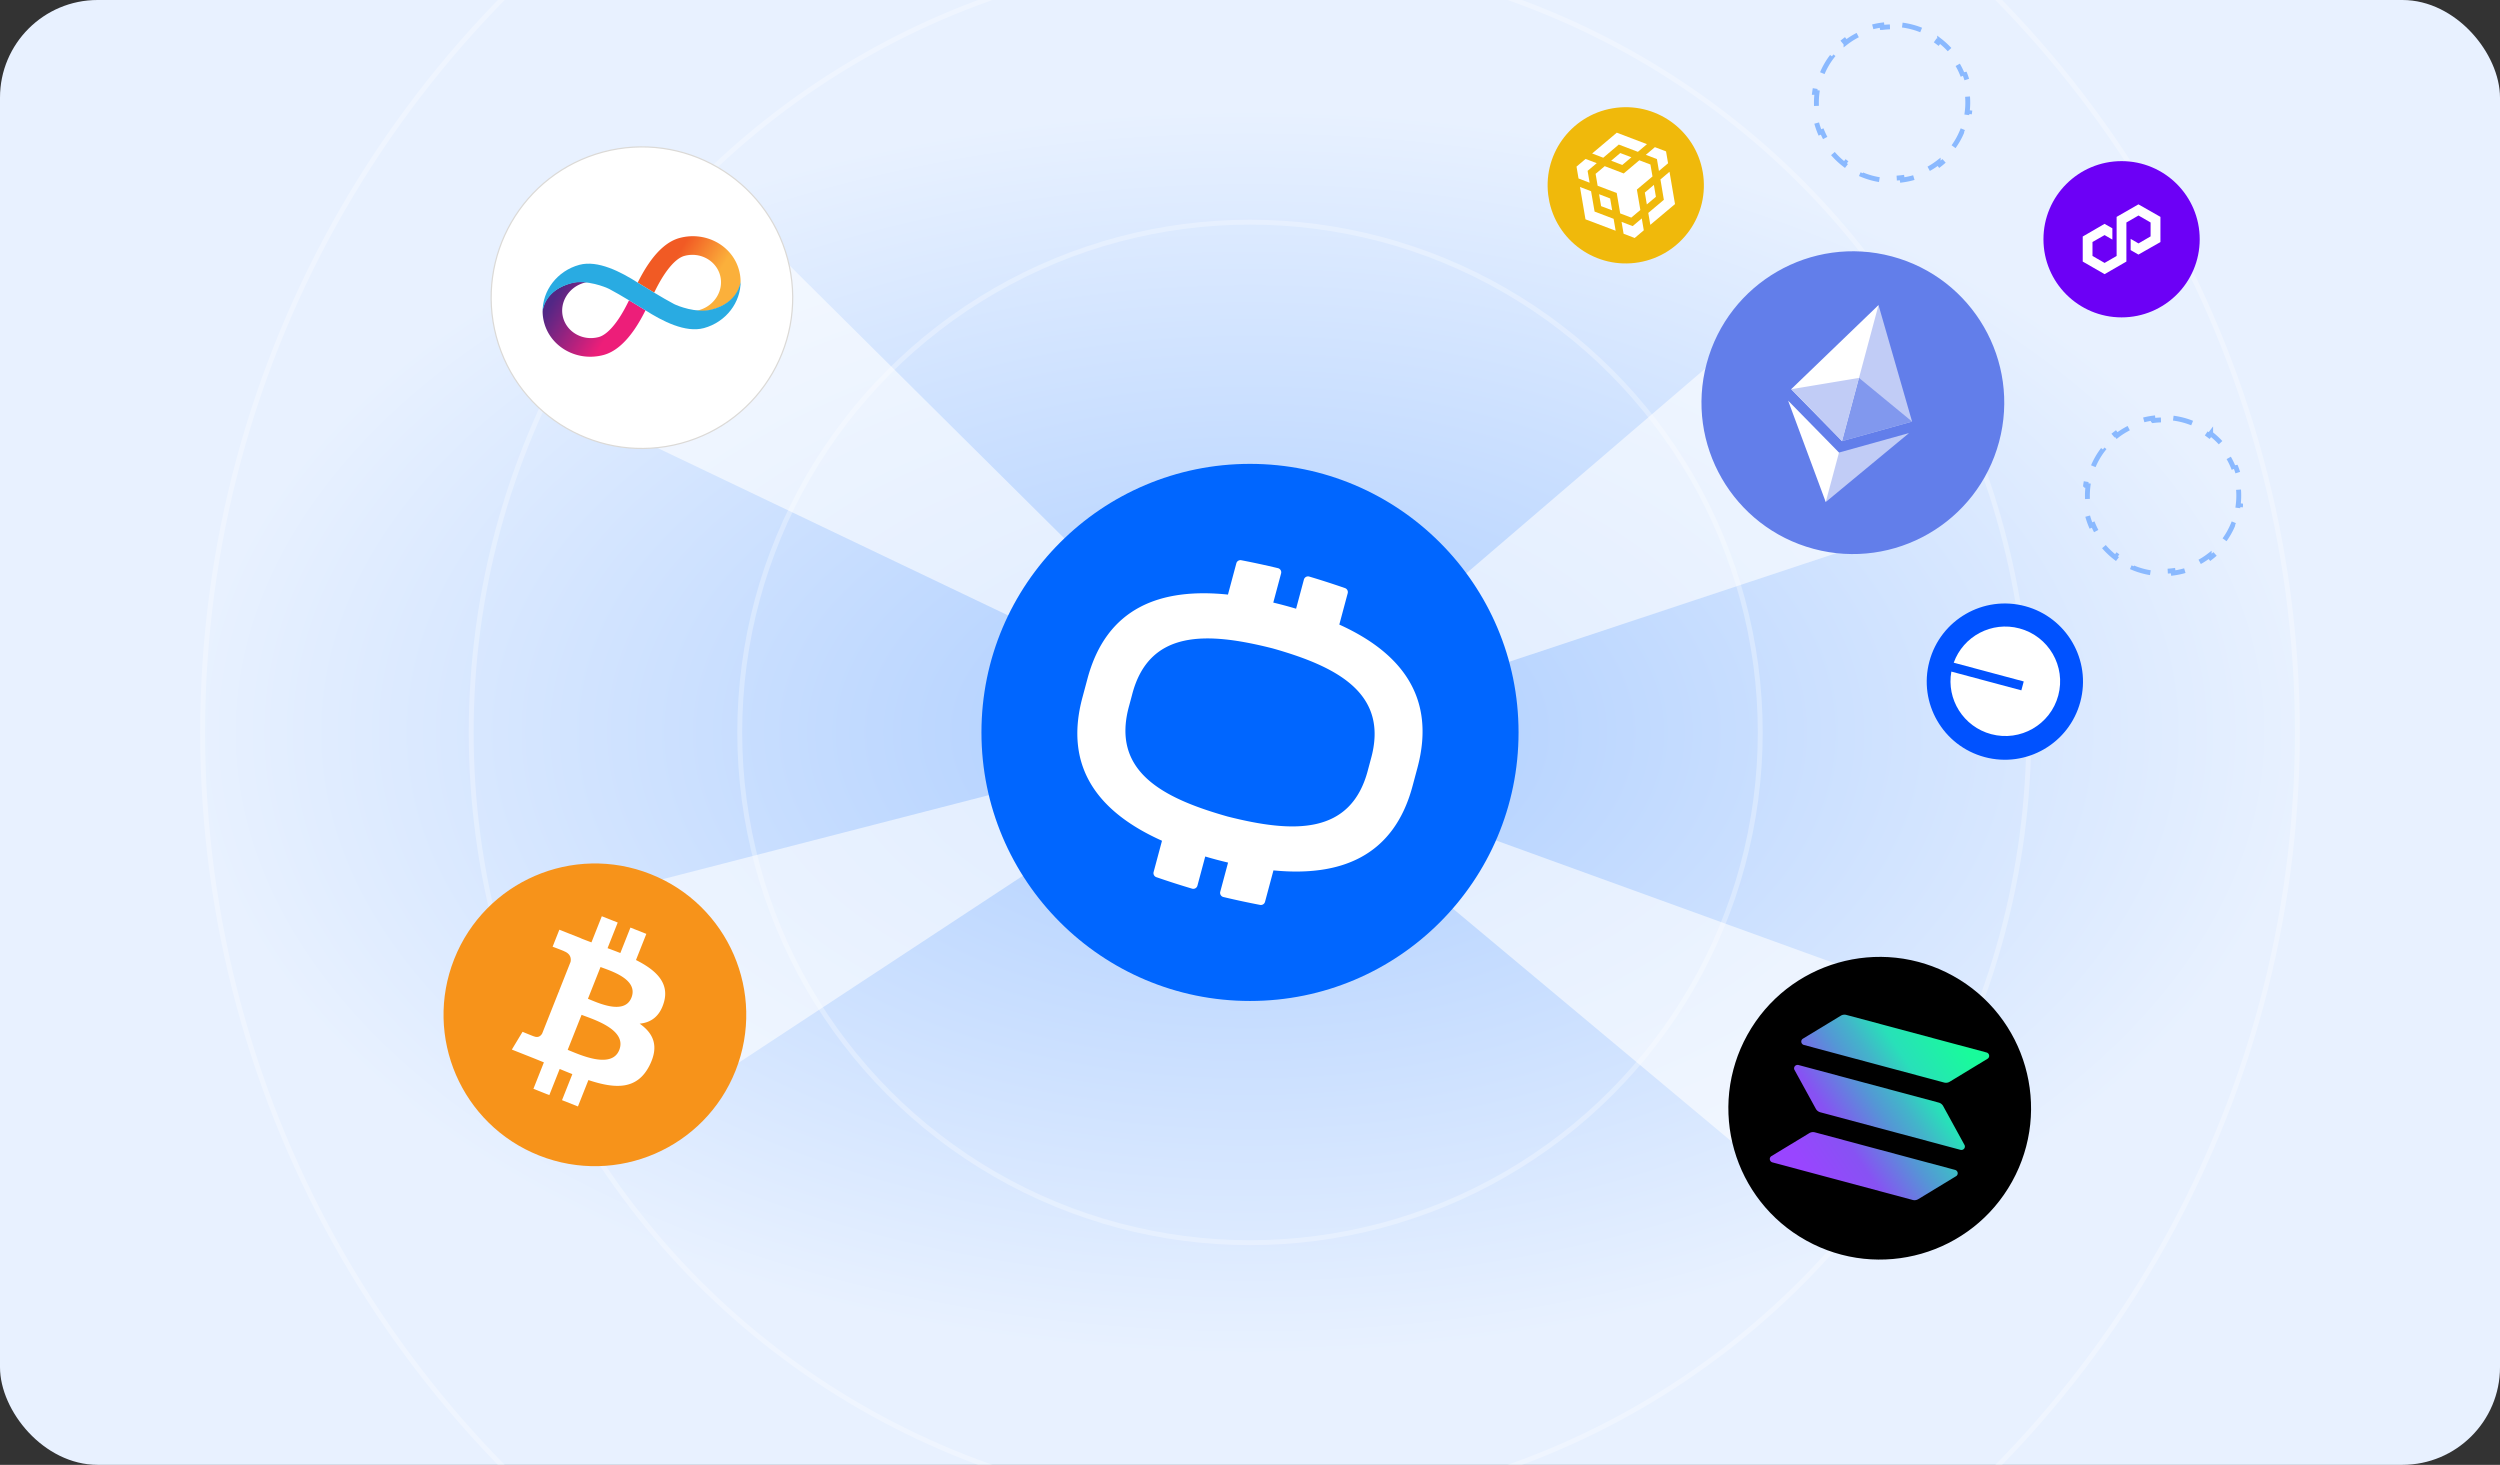 <svg xmlns="http://www.w3.org/2000/svg" xmlns:xlink="http://www.w3.org/1999/xlink" width="1024" height="600" fill="none"><rect width="100%" height="100%" fill="#333333" stroke="none"/><defs><path id="r" fill="#fff" d="M0 0h124v124H0z"/><path id="s" fill="#fff" d="M0 0h64v64H0z"/></defs><g clip-path="url(#a)"><rect width="1024" height="600" fill="url(#b)" rx="40"/><path fill="url(#c)" d="m520.5 303.5 203-174L796 212l-275.5 91.5Z" opacity=".6"/><circle cx="512" cy="300" r="209" stroke="#fff" stroke-width="2" opacity=".3"/><circle cx="512" cy="300" r="319" stroke="#fff" stroke-width="2" opacity=".3"/><circle cx="512" cy="300" r="429" stroke="#fff" stroke-width="2" opacity=".3"/><path fill="url(#d)" d="M518.5 302.5 228.5 164l72-78 218 216.5Z" opacity=".6"/><path fill="url(#e)" d="M510.5 298.499 265 460l-45.5-86.5 291-75.001Z" opacity=".6"/><path fill="url(#f)" d="M522.5 311.5 794 410l-55.5 82-216-180.5Z" opacity=".6"/><circle cx="512" cy="300" r="110" fill="url(#g)"/><path fill="#fff" fill-rule="evenodd" d="m521.603 356.513-3.447 12.864a1.754 1.754 0 0 1-2.019 1.272 341.239 341.239 0 0 1-15.031-3.228 1.756 1.756 0 0 1-1.289-2.165l3.2-11.943a185.19 185.19 0 0 1-4.93-1.241 192.004 192.004 0 0 1-4.419-1.249l-3.198 11.938a1.756 1.756 0 0 1-2.197 1.231 345.8 345.8 0 0 1-14.636-4.701 1.754 1.754 0 0 1-1.115-2.112l3.432-12.808c-25.141-11.262-40.575-29.34-32.538-58.87l1.939-7.237c7.821-29.651 30.217-37.556 57.616-34.722l3.43-12.801a1.753 1.753 0 0 1 2.022-1.271 346.24 346.24 0 0 1 15.025 3.247 1.756 1.756 0 0 1 1.287 2.164l-3.199 11.938c1.477.355 2.961.731 4.451 1.127 1.651.443 3.283.903 4.893 1.382l3.198-11.934a1.755 1.755 0 0 1 2.198-1.23 341.712 341.712 0 0 1 14.632 4.719 1.753 1.753 0 0 1 1.112 2.111l-3.439 12.833c24.809 11.248 39.873 29.298 32.003 58.671l-1.939 7.237c-7.754 29.399-29.918 37.427-57.042 34.778Zm38.788-41.431 1.091-4.072c7.615-26.929-13.688-37.928-40.194-45.427-26.828-6.792-50.777-7.918-57.646 19.21l-1.091 4.073c-7.648 27.052 13.655 38.051 40.285 45.583 26.704 6.759 50.653 7.885 57.555-19.367Z" clip-rule="evenodd"/><g clip-path="url(#h)"><circle cx="262.934" cy="121.934" r="61.75" fill="#fff" stroke="#DBD9D6" stroke-width=".5" transform="rotate(-15 262.934 121.934)"/><path fill="url(#i)" d="M278.383 97.469c-4.463 1.196-8.729 4.74-12.69 10.531-1.88 2.745-3.387 5.549-4.486 7.765l.017.01-.004-.014s3.209 1.993 6.731 4.105c1.022-2.122 2.527-5.043 4.413-7.818 3.524-5.15 6.282-6.777 7.988-7.234 6.418-1.72 12.966 1.867 14.607 7.99 1.63 6.083-2.261 12.466-8.656 14.223a6.167 6.167 0 0 1-1.173.169c2.083.286 4.246.317 6.159-.195 11.756-3.15 12.045-11.275 12.052-11.859a18.107 18.107 0 0 0-.623-4.432c-2.721-10.156-13.646-16.105-24.335-13.241Z"/><path fill="url(#j)" d="M247.218 145.402c4.464-1.197 8.729-4.741 12.69-10.531 1.88-2.745 3.387-5.55 4.487-7.766l-.018-.01.004.014s-3.208-1.993-6.731-4.105c-1.022 2.122-2.527 5.043-4.413 7.819-3.524 5.149-6.282 6.776-7.987 7.233-6.423 1.706-12.97-1.88-14.611-8.003-1.63-6.083 2.261-12.466 8.655-14.223a6.087 6.087 0 0 1 1.173-.169c-2.082-.286-4.245-.318-6.158.195-11.756 3.15-12.032 11.271-12.056 11.845.024 1.478.226 2.952.623 4.432 2.728 10.183 13.653 16.133 24.342 13.269Z"/><path fill="#29ABE2" d="M291.22 126.845c-6.057 1.462-13.554-1.506-15.138-2.318-4.1-2.103-13.876-8.142-14.642-8.621-7.214-4.63-16.603-9.448-24.117-7.435l-.014.004-.014.003c-9.111 2.485-15.154 10.595-15.041 19.223.01-.57.967-9.034 12.074-11.719 6.057-1.463 13.599 1.566 15.198 2.374 4.1 2.103 13.875 8.142 14.642 8.621 7.21 4.616 16.599 9.435 24.113 7.422l.014-.004.014-.004c9.111-2.485 15.168-10.598 15.041-19.223-.024.574-1.013 8.974-12.13 11.677Z"/></g><g clip-path="url(#k)"><path fill="#F7931A" d="M301.297 438.508c-12.611 31.824-48.638 47.4-80.469 34.787-31.818-12.609-47.397-48.635-34.783-80.455 12.608-31.828 48.635-47.406 80.457-34.797 31.829 12.611 47.406 48.64 34.794 80.465h.001Z"/><path fill="#fff" d="M271.942 410.539c2.317-8.015-3.322-13.243-11.445-17.314l4.244-10.709-6.519-2.582-4.132 10.427c-1.714-.68-3.479-1.34-5.233-1.995l4.16-10.495-6.515-2.582-4.245 10.705a224.449 224.449 0 0 1-4.171-1.588l.013-.034-8.99-3.565-2.757 6.962s4.85 1.816 4.735 1.873c2.64 1.046 2.892 2.92 2.618 4.342l-4.834 12.199c.182.073.417.175.671.319-.217-.086-.448-.179-.689-.271l-6.774 17.089c-.445.785-1.459 1.917-3.305 1.189.055.107-4.738-1.879-4.738-1.879l-4.381 7.272 8.484 3.361c1.578.627 3.121 1.27 4.643 1.883l-4.289 10.832 6.511 2.581 4.247-10.716c1.773.745 3.497 1.445 5.188 2.113l-4.23 10.665 6.52 2.583 4.286-10.811c11.209 3.714 19.974 3.993 25.004-5.921 4.053-7.982 1.62-13.224-4.009-17.183 4.542-.427 8.249-2.881 9.935-8.749l-.002-.002-.001.001Zm-18.298 19.544c-3.204 8.096-16.699 1.683-21.119-.063l5.689-14.35c4.418 1.753 18.776 5.971 15.431 14.413h-.001Zm4.991-21.447c-2.919 7.363-14.138 1.924-17.818.466l5.158-13.015c3.68 1.458 15.703 4.869 12.661 12.549h-.001Z"/></g><g clip-path="url(#l)"><path fill="#000" d="M824.148 483.988c-16.596 29.939-54.326 40.756-84.273 24.157-29.933-16.593-40.753-54.322-24.154-84.258 16.593-29.944 54.323-40.762 84.261-24.168 29.944 16.596 40.762 54.329 24.165 84.269h.001Z"/><path fill="url(#m)" d="m801.206 481.769-15.502 9.409a2.923 2.923 0 0 1-1.109.393 2.985 2.985 0 0 1-1.182-.074l-57.415-15.384a1.487 1.487 0 0 1-.711-.431 1.432 1.432 0 0 1-.357-.739 1.381 1.381 0 0 1 .658-1.41l15.511-9.406a2.905 2.905 0 0 1 1.105-.393 2.975 2.975 0 0 1 1.18.072l57.411 15.383c.274.074.521.223.711.431.19.208.314.464.358.739a1.39 1.39 0 0 1-.658 1.41Zm-5.284-28.727c-.19-.345-.45-.65-.763-.894a2.968 2.968 0 0 0-1.061-.527l-57.415-15.385a1.486 1.486 0 0 0-.831.018 1.428 1.428 0 0 0-.679.461 1.381 1.381 0 0 0-.135 1.55l8.73 15.902a2.96 2.96 0 0 0 1.818 1.42l57.411 15.383c.274.074.563.068.831-.017s.504-.245.68-.461a1.388 1.388 0 0 0 .135-1.55l-8.721-15.9Zm-57.037-25.024 57.415 15.384c.386.103.788.128 1.182.073a2.89 2.89 0 0 0 1.109-.393l15.502-9.408a1.388 1.388 0 0 0 .658-1.411 1.43 1.43 0 0 0-.358-.738 1.48 1.48 0 0 0-.711-.431l-57.411-15.383a2.975 2.975 0 0 0-1.18-.072 2.905 2.905 0 0 0-1.105.393l-15.508 9.407a1.397 1.397 0 0 0-.545.605c-.117.251-.157.53-.113.804.043.273.167.53.356.738.189.208.436.358.709.432Z"/></g><g clip-path="url(#n)"><circle cx="758.934" cy="164.934" r="62" fill="#627EEA" transform="rotate(15 758.934 164.934)"/><path fill="#C1CCF6" d="m769.44 124.958-1.033 1.693-14.294 53.343.397.685 28.682-8.002-13.752-47.719Z"/><path fill="#fff" d="m769.44 124.958-35.769 34.45 20.839 21.271 6.937-25.891 7.993-29.83Z"/><path fill="#C1CCF6" d="m753.254 185.367-.405.29-5.091 19.002.066.972 34.125-28.254-28.695 7.99Z"/><path fill="#fff" d="m747.824 205.631 5.43-20.264-20.842-21.263 15.412 41.527Z"/><path fill="#8198EE" d="m754.51 180.68 28.682-8.002-21.744-17.889-6.938 25.891Z"/><path fill="#C1CCF6" d="m733.671 159.408 20.839 21.271 6.937-25.891-27.776 4.62Z"/></g><g clip-path="url(#o)"><path fill="#0052FF" d="M812.91 310.101c17.071 4.575 34.618-5.556 39.192-22.627 4.574-17.071-5.557-34.618-22.627-39.192-17.071-4.574-34.618 5.557-39.192 22.628-4.574 17.071 5.556 34.617 22.627 39.191Z"/><path fill="#fff" d="M815.573 300.707c11.98 3.21 24.289-3.883 27.494-15.842 3.204-11.959-3.91-24.256-15.89-27.466-11.366-3.046-23.028 3.182-26.931 14.041l28.672 7.683-.975 3.64-28.672-7.682c-2.05 11.355 4.936 22.581 16.302 25.626Z"/></g><g clip-path="url(#p)"><path fill="#F0B90B" fill-rule="evenodd" d="M660.548 44.362c17.424-2.961 33.948 8.761 36.909 26.186 2.962 17.424-8.761 33.948-26.185 36.909-17.424 2.962-33.948-8.76-36.91-26.185-2.961-17.424 8.761-33.948 26.186-36.91Z" clip-rule="evenodd"/><path fill="#fff" d="m651.701 78.325 1.441 8.338 7.797 2.966.83 4.884-12.357-4.68-2.251-13.246 4.54 1.738Zm-1.418-8.342.826 4.861-4.543-1.74-.826-4.861 3.713-3.144 4.563 1.737-3.733 3.147Zm9.656-4.154 3.713-3.143 4.563 1.736-3.733 3.148-4.543-1.74Z"/><path fill="#fff" d="m655.808 84.43-.83-4.883 4.543 1.74.826 4.861-4.539-1.717Zm8.388 6.445 4.543 1.74 3.733-3.146.826 4.86-3.733 3.148-4.543-1.74-.826-4.862Zm9.939-27.459 3.713-3.143 4.563 1.737.827 4.86-3.733 3.148-.827-4.861-4.543-1.74Zm7.379 18.424-1.395-8.345 3.713-3.144 2.251 13.246-10.116 8.5-.83-4.884 6.377-5.373Z"/><path fill="#fff" d="m678.26 80.615-3.717 3.12-.826-4.86 3.713-3.144.83 4.884Z"/><path fill="#fff" d="m676.012 67.389.853 4.88-6.399 5.379 1.421 8.362-3.717 3.12-4.539-1.717-1.421-8.362-7.818-2.963-.83-4.883 3.731-3.147 7.778 2.99 6.396-5.399 4.563 1.737-.018.003Zm-23.87-4.523 10.092-8.52 12.361 4.704-3.713 3.143-7.821-2.983-6.376 5.396-4.543-1.74Z"/></g><g clip-path="url(#q)"><path fill="#6C00F6" d="M901 98c0-17.673-14.327-32-32-32-17.673 0-32 14.327-32 32 0 17.673 14.327 32 32 32 17.673 0 32-14.327 32-32Z"/><path fill="#fff" d="m875.898 83.704-8.93 5.129v16.007l-4.927 2.856-4.958-2.859v-5.715l4.958-2.83 3.187 1.848v-4.624l-3.215-1.825-8.928 5.187v10.26l8.958 5.159 8.928-5.159V91.133l4.957-2.859 4.955 2.859v5.69l-4.955 2.883-3.215-1.865v4.601l3.185 1.837 9.016-5.129V88.832l-9.016-5.128Z"/></g><path stroke="#8AB9FF" stroke-dasharray="8 8" stroke-width="2" d="M779.179 10.271a31.77 31.77 0 0 1 8.069 2.159l-.382.922a30.95 30.95 0 0 1 7.006 4.052l.607-.792a32.2 32.2 0 0 1 5.908 5.908l-.791.608a30.953 30.953 0 0 1 4.052 7.006l.921-.383a31.81 31.81 0 0 1 2.159 8.07l-.99.13A31.27 31.27 0 0 1 806 42a31.27 31.27 0 0 1-.262 4.05l.99.129a31.808 31.808 0 0 1-2.159 8.069l-.921-.382a30.953 30.953 0 0 1-4.052 7.006l.791.608a32.197 32.197 0 0 1-5.908 5.907l-.607-.791a30.95 30.95 0 0 1-7.006 4.052l.382.921a31.767 31.767 0 0 1-8.069 2.159l-.129-.99A31.31 31.31 0 0 1 775 73a31.31 31.31 0 0 1-4.05-.262l-.13.99a31.767 31.767 0 0 1-8.069-2.159l.383-.92a30.95 30.95 0 0 1-7.006-4.053l-.608.79a32.197 32.197 0 0 1-5.908-5.906l.792-.608a30.953 30.953 0 0 1-4.052-7.006l-.922.382a31.81 31.81 0 0 1-2.159-8.07l.991-.128A31.27 31.27 0 0 1 744 42c0-1.373.089-2.725.262-4.05l-.991-.13a31.81 31.81 0 0 1 2.159-8.069l.922.383a30.953 30.953 0 0 1 4.052-7.006l-.792-.608a32.2 32.2 0 0 1 5.908-5.908l.608.792a30.95 30.95 0 0 1 7.006-4.052l-.383-.922a31.77 31.77 0 0 1 8.069-2.159l.13.99A31.31 31.31 0 0 1 775 11c1.373 0 2.725.089 4.05.262l.129-.99Zm111 161a31.805 31.805 0 0 1 8.069 2.159l-.382.922a30.936 30.936 0 0 1 7.006 4.052l.607-.792a32.21 32.21 0 0 1 5.908 5.908l-.791.608a30.936 30.936 0 0 1 4.052 7.006l.921-.383a31.805 31.805 0 0 1 2.159 8.069l-.99.13c.173 1.325.262 2.677.262 4.05 0 1.373-.089 2.725-.262 4.05l.99.129a31.805 31.805 0 0 1-2.159 8.069l-.921-.382a30.936 30.936 0 0 1-4.052 7.006l.791.607a32.21 32.21 0 0 1-5.908 5.908l-.607-.791a30.936 30.936 0 0 1-7.006 4.052l.382.921a31.805 31.805 0 0 1-8.069 2.159l-.129-.99A31.273 31.273 0 0 1 886 234c-1.373 0-2.725-.089-4.05-.262l-.13.99a31.805 31.805 0 0 1-8.069-2.159l.383-.921a30.936 30.936 0 0 1-7.006-4.052l-.608.791a32.21 32.21 0 0 1-5.908-5.908l.792-.607a30.936 30.936 0 0 1-4.052-7.006l-.922.382a31.805 31.805 0 0 1-2.159-8.069l.991-.129A31.273 31.273 0 0 1 855 203c0-1.373.089-2.725.262-4.05l-.991-.13a31.805 31.805 0 0 1 2.159-8.069l.922.383a30.936 30.936 0 0 1 4.052-7.006l-.792-.608a32.21 32.21 0 0 1 5.908-5.908l.608.792a30.936 30.936 0 0 1 7.006-4.052l-.383-.922a31.805 31.805 0 0 1 8.069-2.159l.13.991A31.273 31.273 0 0 1 886 172c1.373 0 2.725.089 4.05.262l.129-.991Z"/></g><defs><linearGradient id="c" x1="742.748" x2="590.014" y1="294.469" y2="195.846" gradientUnits="userSpaceOnUse"><stop stop-color="#fff"/><stop offset="1" stop-color="#fff"/></linearGradient><linearGradient id="d" x1="373.5" x2="373.5" y1="86" y2="302.5" gradientUnits="userSpaceOnUse"><stop stop-color="#fff"/><stop offset="1" stop-color="#fff"/></linearGradient><linearGradient id="e" x1="310.33" x2="402.036" y1="292.468" y2="395.263" gradientUnits="userSpaceOnUse"><stop stop-color="#fff"/><stop offset="1" stop-color="#fff"/></linearGradient><linearGradient id="f" x1="666.094" x2="654.954" y1="496.194" y2="303.829" gradientUnits="userSpaceOnUse"><stop stop-color="#fff"/><stop offset="1" stop-color="#fff"/></linearGradient><linearGradient id="g" x1="512" x2="512" y1="190" y2="410" gradientUnits="userSpaceOnUse"><stop stop-color="#06F"/><stop offset="1" stop-color="#06F"/></linearGradient><linearGradient id="i" x1="268.94" x2="302.051" y1="102.609" y2="122.976" gradientUnits="userSpaceOnUse"><stop offset=".21" stop-color="#F15A24"/><stop offset=".684" stop-color="#FBB03B"/></linearGradient><linearGradient id="j" x1="256.661" x2="223.55" y1="140.261" y2="119.895" gradientUnits="userSpaceOnUse"><stop offset=".21" stop-color="#ED1E79"/><stop offset=".893" stop-color="#522785"/></linearGradient><linearGradient id="m" x1="730.377" x2="806.953" y1="478.919" y2="426.943" gradientUnits="userSpaceOnUse"><stop offset=".08" stop-color="#9945FF"/><stop offset=".3" stop-color="#8752F3"/><stop offset=".5" stop-color="#5497D5"/><stop offset=".6" stop-color="#43B4CA"/><stop offset=".72" stop-color="#28E0B9"/><stop offset=".97" stop-color="#19FB9B"/></linearGradient><clipPath id="a"><rect width="1024" height="600" fill="#fff" rx="40"/></clipPath><clipPath id="h"><use xlink:href="#r" transform="rotate(-15 390.09 -671.156)"/></clipPath><clipPath id="k"><use xlink:href="#r" transform="rotate(7.616 -2503.801 1603.474)"/></clipPath><clipPath id="l"><path fill="#fff" d="M710.047 437.887c8.862-33.074 42.859-52.703 75.934-43.84 33.075 8.862 52.703 42.859 43.841 75.934-8.863 33.075-42.86 52.703-75.935 43.841-33.075-8.863-52.703-42.86-43.84-75.935Z"/></clipPath><clipPath id="n"><use xlink:href="#r" transform="rotate(15 19.536 2760.34)"/></clipPath><clipPath id="o"><use xlink:href="#s" transform="rotate(15 -512.208 3152.848)"/></clipPath><clipPath id="p"><use xlink:href="#s" transform="rotate(-9.647 609.142 -3702.26)"/></clipPath><clipPath id="q"><path fill="#fff" d="M837 98c0-17.673 14.327-32 32-32 17.673 0 32 14.327 32 32 0 17.673-14.327 32-32 32-17.673 0-32-14.327-32-32Z"/></clipPath><radialGradient id="b" cx="0" cy="0" r="1" gradientTransform="matrix(0 255 -435.2 0 512 300)" gradientUnits="userSpaceOnUse"><stop stop-color="#ACF"/><stop offset="1" stop-color="#E8F1FF"/></radialGradient></defs></svg>